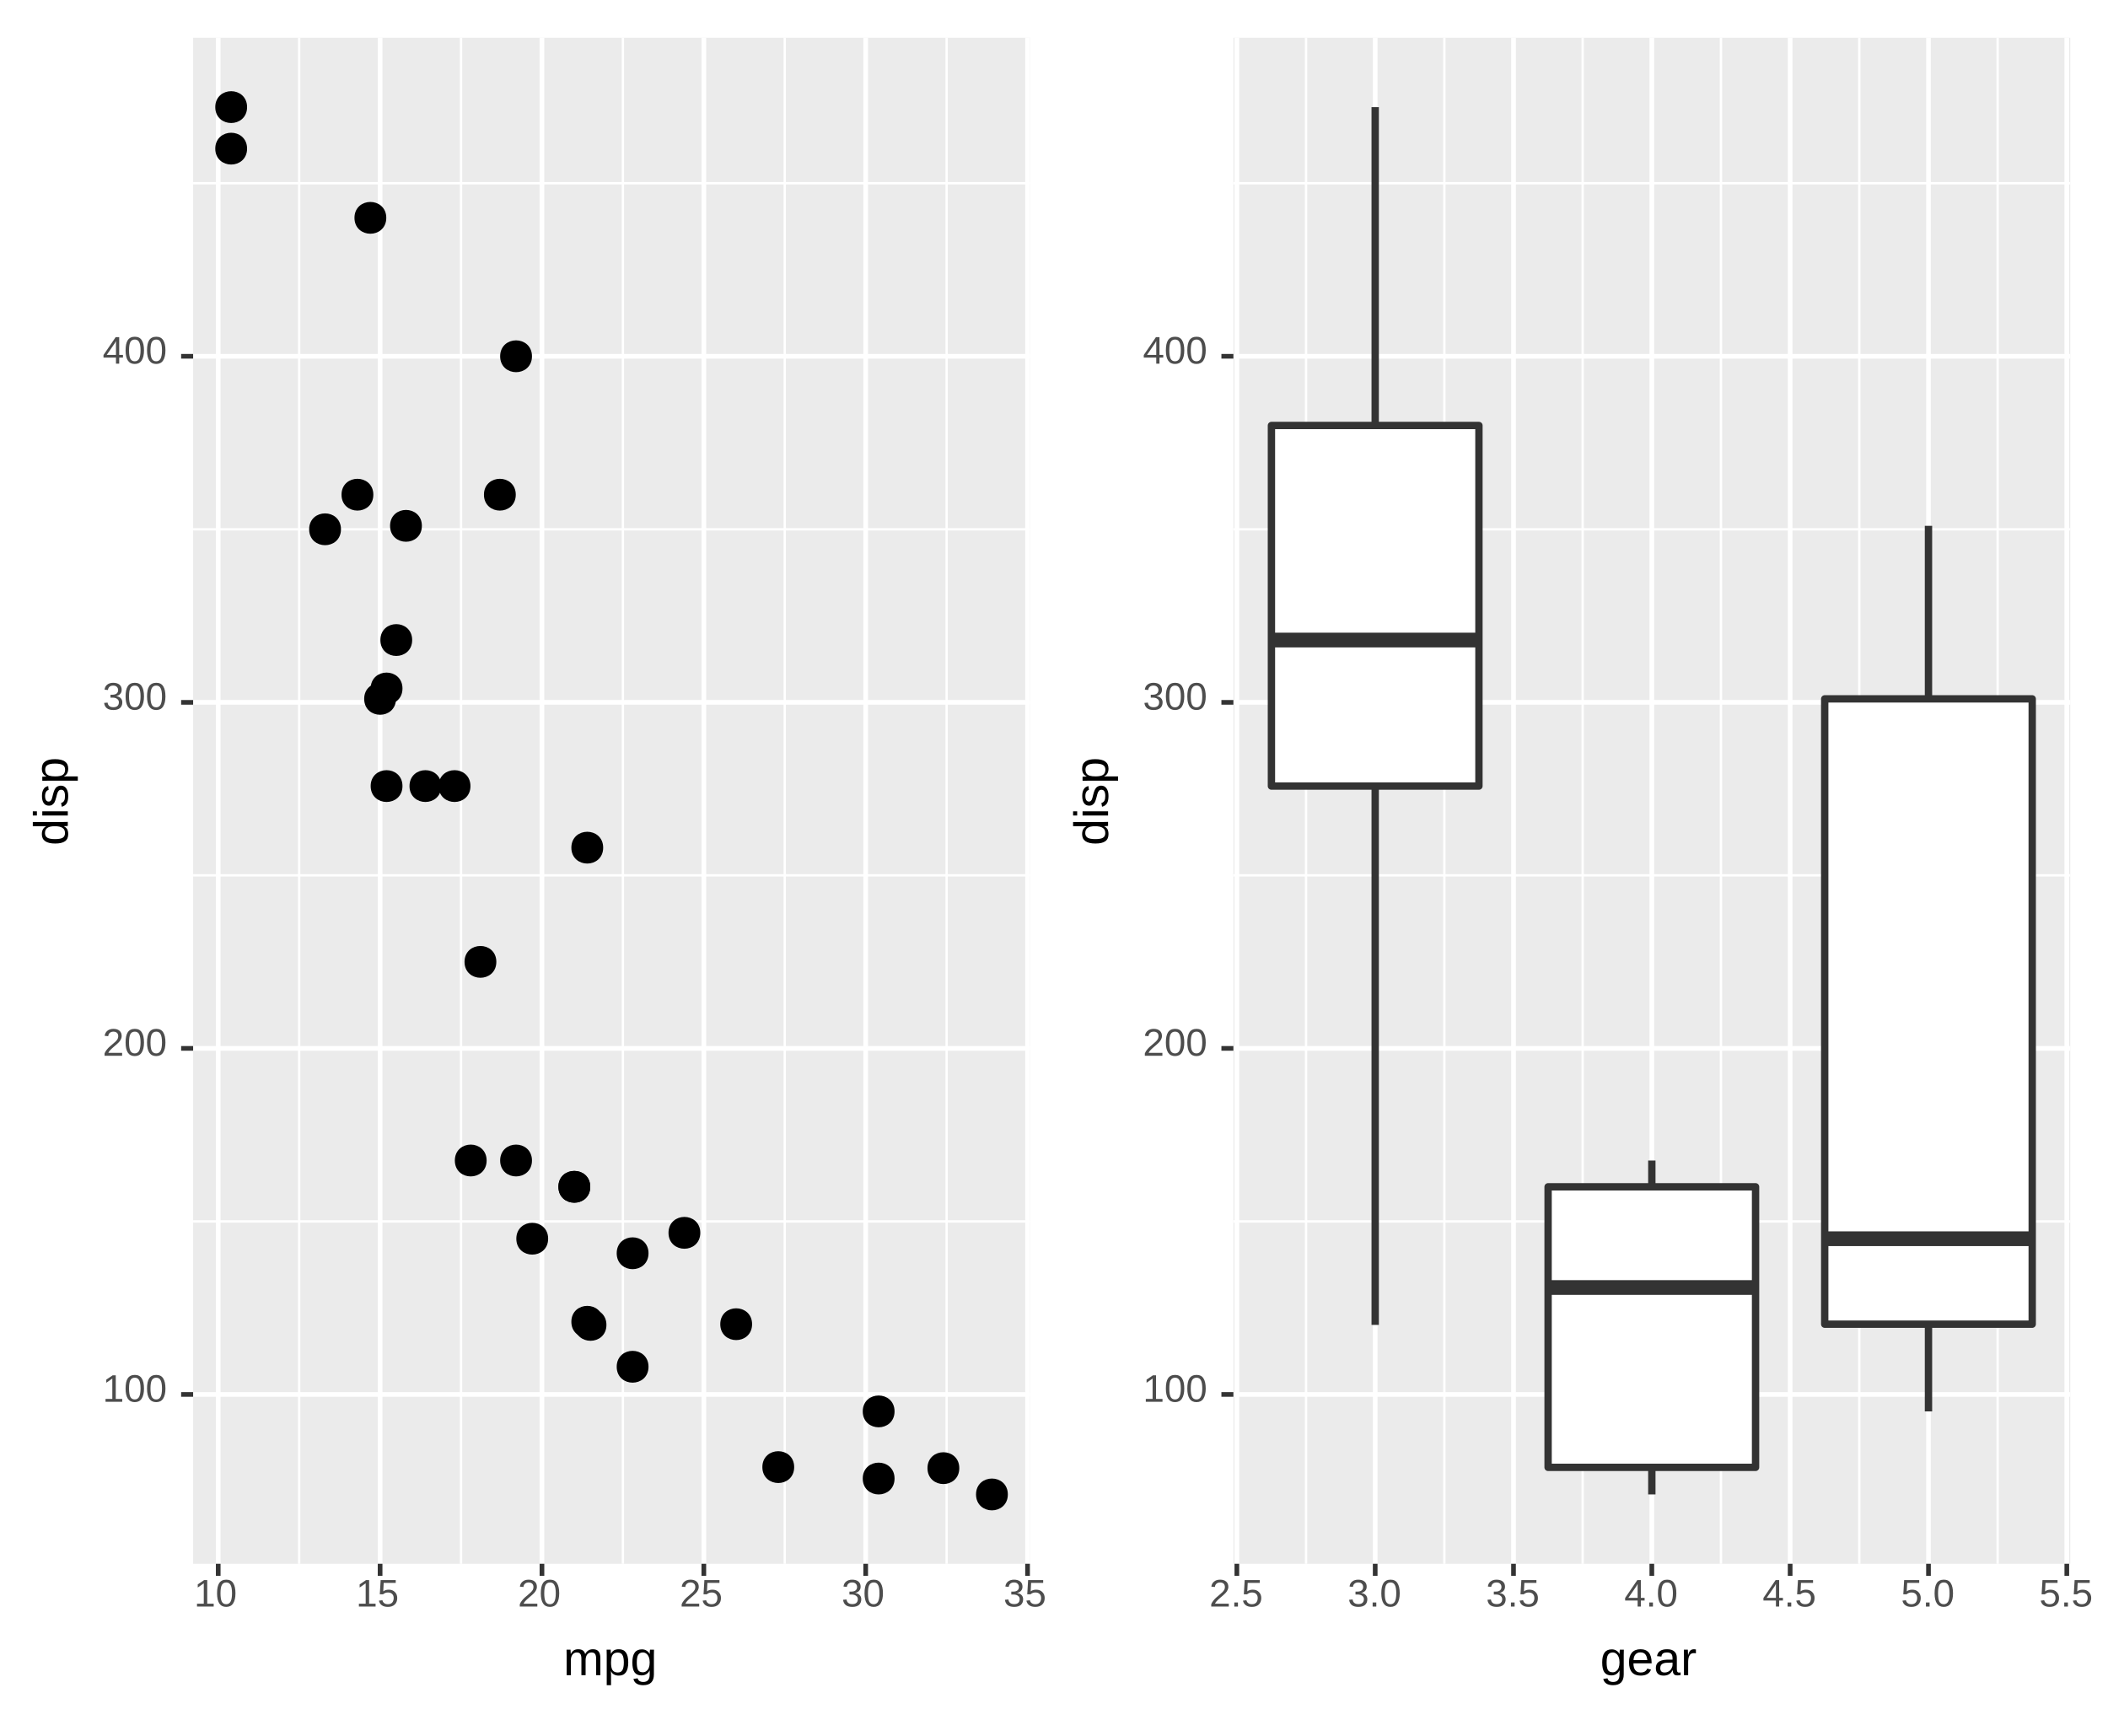 <?xml version="1.0" encoding="UTF-8"?>
<svg xmlns="http://www.w3.org/2000/svg" xmlns:xlink="http://www.w3.org/1999/xlink" width="306pt" height="252pt" viewBox="0 0 306 252" version="1.1">
<defs>
<g>
<symbol overflow="visible" id="glyph0-0">
<path style="stroke:none;" d="M 0.562 -3.844 L 3.625 -3.844 L 3.625 0 L 0.562 0 Z M 0.766 -3.641 L 0.766 -0.203 L 3.422 -0.203 L 3.422 -3.641 Z M 0.766 -3.641 "/>
</symbol>
<symbol overflow="visible" id="glyph0-1">
<path style="stroke:none;" d="M 0.422 0 L 0.422 -0.422 L 1.406 -0.422 L 1.406 -3.375 L 0.531 -2.766 L 0.531 -3.219 L 1.453 -3.844 L 1.906 -3.844 L 1.906 -0.422 L 2.844 -0.422 L 2.844 0 Z M 0.422 0 "/>
</symbol>
<symbol overflow="visible" id="glyph0-2">
<path style="stroke:none;" d="M 2.891 -1.922 C 2.891 -1.285 2.773 -0.797 2.547 -0.453 C 2.328 -0.117 1.992 0.047 1.547 0.047 C 1.109 0.047 0.773 -0.117 0.547 -0.453 C 0.328 -0.785 0.219 -1.273 0.219 -1.922 C 0.219 -2.586 0.32 -3.082 0.531 -3.406 C 0.75 -3.738 1.094 -3.906 1.562 -3.906 C 2.02 -3.906 2.352 -3.738 2.562 -3.406 C 2.781 -3.07 2.891 -2.578 2.891 -1.922 Z M 2.391 -1.922 C 2.391 -2.484 2.32 -2.883 2.188 -3.125 C 2.062 -3.375 1.852 -3.5 1.562 -3.5 C 1.258 -3.5 1.039 -3.375 0.906 -3.125 C 0.781 -2.883 0.719 -2.484 0.719 -1.922 C 0.719 -1.379 0.781 -0.977 0.906 -0.719 C 1.039 -0.469 1.254 -0.344 1.547 -0.344 C 1.836 -0.344 2.051 -0.473 2.188 -0.734 C 2.32 -0.992 2.391 -1.391 2.391 -1.922 Z M 2.391 -1.922 "/>
</symbol>
<symbol overflow="visible" id="glyph0-3">
<path style="stroke:none;" d="M 0.281 0 L 0.281 -0.344 C 0.375 -0.562 0.488 -0.75 0.625 -0.906 C 0.758 -1.07 0.898 -1.219 1.047 -1.344 C 1.191 -1.477 1.336 -1.602 1.484 -1.719 C 1.629 -1.832 1.758 -1.945 1.875 -2.062 C 1.988 -2.176 2.082 -2.289 2.156 -2.406 C 2.227 -2.531 2.266 -2.672 2.266 -2.828 C 2.266 -3.047 2.203 -3.211 2.078 -3.328 C 1.953 -3.441 1.781 -3.5 1.562 -3.5 C 1.352 -3.5 1.18 -3.441 1.047 -3.328 C 0.91 -3.211 0.832 -3.051 0.812 -2.844 L 0.297 -2.891 C 0.336 -3.203 0.469 -3.445 0.688 -3.625 C 0.914 -3.812 1.207 -3.906 1.562 -3.906 C 1.945 -3.906 2.242 -3.812 2.453 -3.625 C 2.66 -3.445 2.766 -3.188 2.766 -2.844 C 2.766 -2.695 2.727 -2.551 2.656 -2.406 C 2.594 -2.258 2.492 -2.113 2.359 -1.969 C 2.223 -1.82 1.969 -1.594 1.594 -1.281 C 1.383 -1.102 1.219 -0.945 1.094 -0.812 C 0.969 -0.676 0.879 -0.547 0.828 -0.422 L 2.828 -0.422 L 2.828 0 Z M 0.281 0 "/>
</symbol>
<symbol overflow="visible" id="glyph0-4">
<path style="stroke:none;" d="M 2.859 -1.062 C 2.859 -0.707 2.742 -0.43 2.516 -0.234 C 2.297 -0.047 1.977 0.047 1.562 0.047 C 1.164 0.047 0.852 -0.035 0.625 -0.203 C 0.395 -0.379 0.258 -0.641 0.219 -0.984 L 0.719 -1.031 C 0.781 -0.582 1.062 -0.359 1.562 -0.359 C 1.812 -0.359 2.004 -0.414 2.141 -0.531 C 2.285 -0.656 2.359 -0.836 2.359 -1.078 C 2.359 -1.285 2.273 -1.445 2.109 -1.562 C 1.953 -1.688 1.723 -1.75 1.422 -1.75 L 1.141 -1.75 L 1.141 -2.172 L 1.406 -2.172 C 1.676 -2.172 1.883 -2.227 2.031 -2.344 C 2.176 -2.469 2.25 -2.629 2.25 -2.828 C 2.25 -3.035 2.188 -3.195 2.062 -3.312 C 1.945 -3.438 1.77 -3.5 1.531 -3.5 C 1.312 -3.5 1.133 -3.441 1 -3.328 C 0.875 -3.223 0.797 -3.066 0.766 -2.859 L 0.281 -2.906 C 0.312 -3.219 0.441 -3.461 0.672 -3.641 C 0.898 -3.816 1.188 -3.906 1.531 -3.906 C 1.914 -3.906 2.219 -3.816 2.438 -3.641 C 2.656 -3.461 2.766 -3.211 2.766 -2.891 C 2.766 -2.641 2.691 -2.438 2.547 -2.281 C 2.41 -2.133 2.211 -2.031 1.953 -1.969 C 2.242 -1.938 2.469 -1.836 2.625 -1.672 C 2.781 -1.516 2.859 -1.312 2.859 -1.062 Z M 2.859 -1.062 "/>
</symbol>
<symbol overflow="visible" id="glyph0-5">
<path style="stroke:none;" d="M 2.406 -0.875 L 2.406 0 L 1.938 0 L 1.938 -0.875 L 0.125 -0.875 L 0.125 -1.25 L 1.891 -3.844 L 2.406 -3.844 L 2.406 -1.266 L 2.953 -1.266 L 2.953 -0.875 Z M 1.938 -3.297 C 1.938 -3.285 1.91 -3.234 1.859 -3.141 C 1.816 -3.055 1.785 -3 1.766 -2.969 L 0.766 -1.516 L 0.625 -1.312 L 0.578 -1.266 L 1.938 -1.266 Z M 1.938 -3.297 "/>
</symbol>
<symbol overflow="visible" id="glyph0-6">
<path style="stroke:none;" d="M 2.875 -1.25 C 2.875 -0.844 2.754 -0.523 2.516 -0.297 C 2.273 -0.066 1.941 0.047 1.516 0.047 C 1.148 0.047 0.859 -0.031 0.641 -0.188 C 0.422 -0.344 0.281 -0.566 0.219 -0.859 L 0.719 -0.922 C 0.82 -0.535 1.086 -0.344 1.516 -0.344 C 1.785 -0.344 1.992 -0.422 2.141 -0.578 C 2.285 -0.742 2.359 -0.969 2.359 -1.25 C 2.359 -1.488 2.285 -1.68 2.141 -1.828 C 1.992 -1.973 1.789 -2.047 1.531 -2.047 C 1.395 -2.047 1.27 -2.023 1.156 -1.984 C 1.039 -1.941 0.926 -1.875 0.812 -1.781 L 0.344 -1.781 L 0.469 -3.844 L 2.656 -3.844 L 2.656 -3.438 L 0.906 -3.438 L 0.844 -2.203 C 1.051 -2.367 1.316 -2.453 1.641 -2.453 C 2.016 -2.453 2.312 -2.336 2.531 -2.109 C 2.758 -1.891 2.875 -1.602 2.875 -1.25 Z M 2.875 -1.25 "/>
</symbol>
<symbol overflow="visible" id="glyph0-7">
<path style="stroke:none;" d="M 0.516 0 L 0.516 -0.594 L 1.047 -0.594 L 1.047 0 Z M 0.516 0 "/>
</symbol>
<symbol overflow="visible" id="glyph1-0">
<path style="stroke:none;" d="M 0.703 -4.812 L 4.547 -4.812 L 4.547 0 L 0.703 0 Z M 0.953 -4.562 L 0.953 -0.266 L 4.281 -0.266 L 4.281 -4.562 Z M 0.953 -4.562 "/>
</symbol>
<symbol overflow="visible" id="glyph1-1">
<path style="stroke:none;" d="M 2.625 0 L 2.625 -2.344 C 2.625 -2.695 2.57 -2.941 2.469 -3.078 C 2.375 -3.223 2.203 -3.297 1.953 -3.297 C 1.691 -3.297 1.484 -3.191 1.328 -2.984 C 1.172 -2.785 1.094 -2.504 1.094 -2.141 L 1.094 0 L 0.484 0 L 0.484 -2.906 C 0.484 -3.344 0.477 -3.609 0.469 -3.703 L 1.047 -3.703 C 1.047 -3.691 1.047 -3.66 1.047 -3.609 C 1.055 -3.555 1.062 -3.5 1.062 -3.438 C 1.062 -3.375 1.066 -3.25 1.078 -3.062 C 1.211 -3.32 1.363 -3.504 1.531 -3.609 C 1.707 -3.711 1.914 -3.766 2.156 -3.766 C 2.438 -3.766 2.66 -3.707 2.828 -3.594 C 2.992 -3.488 3.109 -3.312 3.172 -3.062 C 3.305 -3.312 3.461 -3.488 3.641 -3.594 C 3.816 -3.707 4.035 -3.766 4.297 -3.766 C 4.672 -3.766 4.941 -3.66 5.109 -3.453 C 5.285 -3.254 5.375 -2.926 5.375 -2.469 L 5.375 0 L 4.766 0 L 4.766 -2.344 C 4.766 -2.695 4.711 -2.941 4.609 -3.078 C 4.516 -3.223 4.336 -3.297 4.078 -3.297 C 3.816 -3.297 3.609 -3.191 3.453 -2.984 C 3.305 -2.785 3.234 -2.504 3.234 -2.141 L 3.234 0 Z M 2.625 0 "/>
</symbol>
<symbol overflow="visible" id="glyph1-2">
<path style="stroke:none;" d="M 3.594 -1.859 C 3.594 -0.578 3.141 0.062 2.234 0.062 C 1.672 0.062 1.289 -0.148 1.094 -0.578 L 1.078 -0.578 C 1.086 -0.555 1.094 -0.363 1.094 0 L 1.094 1.453 L 0.469 1.453 L 0.469 -2.938 C 0.469 -3.32 0.461 -3.578 0.453 -3.703 L 1.047 -3.703 C 1.047 -3.691 1.047 -3.656 1.047 -3.594 C 1.055 -3.539 1.062 -3.457 1.062 -3.344 C 1.07 -3.227 1.078 -3.148 1.078 -3.109 L 1.094 -3.109 C 1.207 -3.336 1.352 -3.504 1.531 -3.609 C 1.707 -3.711 1.941 -3.766 2.234 -3.766 C 2.691 -3.766 3.031 -3.609 3.25 -3.297 C 3.477 -2.992 3.594 -2.516 3.594 -1.859 Z M 2.953 -1.859 C 2.953 -2.367 2.879 -2.734 2.734 -2.953 C 2.598 -3.172 2.379 -3.281 2.078 -3.281 C 1.836 -3.281 1.645 -3.227 1.5 -3.125 C 1.363 -3.031 1.258 -2.875 1.188 -2.656 C 1.125 -2.438 1.094 -2.156 1.094 -1.812 C 1.094 -1.32 1.164 -0.961 1.312 -0.734 C 1.469 -0.504 1.723 -0.391 2.078 -0.391 C 2.379 -0.391 2.598 -0.5 2.734 -0.719 C 2.879 -0.945 2.953 -1.328 2.953 -1.859 Z M 2.953 -1.859 "/>
</symbol>
<symbol overflow="visible" id="glyph1-3">
<path style="stroke:none;" d="M 1.875 1.453 C 1.469 1.453 1.145 1.375 0.906 1.219 C 0.664 1.062 0.516 0.836 0.453 0.547 L 1.062 0.453 C 1.102 0.617 1.191 0.75 1.328 0.844 C 1.473 0.938 1.66 0.984 1.891 0.984 C 2.504 0.984 2.812 0.625 2.812 -0.094 L 2.812 -0.688 L 2.797 -0.688 C 2.68 -0.445 2.52 -0.266 2.312 -0.141 C 2.113 -0.023 1.879 0.031 1.609 0.031 C 1.16 0.031 0.828 -0.117 0.609 -0.422 C 0.398 -0.723 0.297 -1.195 0.297 -1.844 C 0.297 -2.5 0.41 -2.977 0.641 -3.281 C 0.867 -3.594 1.219 -3.75 1.688 -3.75 C 1.945 -3.75 2.172 -3.688 2.359 -3.562 C 2.555 -3.445 2.707 -3.281 2.812 -3.062 C 2.812 -3.133 2.816 -3.254 2.828 -3.422 C 2.836 -3.586 2.848 -3.68 2.859 -3.703 L 3.438 -3.703 C 3.426 -3.578 3.422 -3.32 3.422 -2.938 L 3.422 -0.109 C 3.422 0.93 2.906 1.453 1.875 1.453 Z M 2.812 -1.844 C 2.812 -2.145 2.77 -2.406 2.688 -2.625 C 2.602 -2.844 2.484 -3.008 2.328 -3.125 C 2.18 -3.238 2.016 -3.297 1.828 -3.297 C 1.516 -3.297 1.285 -3.18 1.141 -2.953 C 1.004 -2.723 0.938 -2.352 0.938 -1.844 C 0.938 -1.344 1 -0.977 1.125 -0.75 C 1.258 -0.531 1.492 -0.422 1.828 -0.422 C 2.016 -0.422 2.18 -0.477 2.328 -0.594 C 2.484 -0.707 2.602 -0.867 2.688 -1.078 C 2.77 -1.297 2.812 -1.551 2.812 -1.844 Z M 2.812 -1.844 "/>
</symbol>
<symbol overflow="visible" id="glyph1-4">
<path style="stroke:none;" d="M 0.938 -1.719 C 0.938 -1.289 1.023 -0.961 1.203 -0.734 C 1.379 -0.504 1.633 -0.391 1.969 -0.391 C 2.238 -0.391 2.453 -0.441 2.609 -0.547 C 2.773 -0.66 2.883 -0.797 2.938 -0.953 L 3.484 -0.812 C 3.266 -0.227 2.758 0.062 1.969 0.062 C 1.426 0.062 1.008 -0.098 0.719 -0.422 C 0.438 -0.742 0.297 -1.227 0.297 -1.875 C 0.297 -2.488 0.438 -2.957 0.719 -3.281 C 1.008 -3.602 1.422 -3.766 1.953 -3.766 C 3.035 -3.766 3.578 -3.109 3.578 -1.797 L 3.578 -1.719 Z M 2.953 -2.188 C 2.91 -2.582 2.805 -2.867 2.641 -3.047 C 2.484 -3.223 2.25 -3.312 1.938 -3.312 C 1.645 -3.312 1.41 -3.211 1.234 -3.016 C 1.055 -2.816 0.961 -2.539 0.953 -2.188 Z M 2.953 -2.188 "/>
</symbol>
<symbol overflow="visible" id="glyph1-5">
<path style="stroke:none;" d="M 1.422 0.062 C 1.047 0.062 0.766 -0.031 0.578 -0.219 C 0.391 -0.414 0.297 -0.688 0.297 -1.031 C 0.297 -1.414 0.422 -1.707 0.672 -1.906 C 0.922 -2.113 1.328 -2.227 1.891 -2.25 L 2.719 -2.25 L 2.719 -2.453 C 2.719 -2.754 2.656 -2.969 2.531 -3.094 C 2.406 -3.227 2.207 -3.297 1.938 -3.297 C 1.656 -3.297 1.453 -3.25 1.328 -3.156 C 1.203 -3.062 1.129 -2.91 1.109 -2.703 L 0.469 -2.766 C 0.57 -3.43 1.062 -3.766 1.938 -3.766 C 2.406 -3.766 2.754 -3.656 2.984 -3.438 C 3.223 -3.227 3.344 -2.922 3.344 -2.516 L 3.344 -0.938 C 3.344 -0.75 3.363 -0.609 3.406 -0.516 C 3.457 -0.422 3.551 -0.375 3.688 -0.375 C 3.75 -0.375 3.816 -0.383 3.891 -0.406 L 3.891 -0.016 C 3.734 0.016 3.578 0.031 3.422 0.031 C 3.191 0.031 3.023 -0.023 2.922 -0.141 C 2.816 -0.266 2.758 -0.453 2.75 -0.703 L 2.719 -0.703 C 2.562 -0.422 2.379 -0.223 2.172 -0.109 C 1.961 0.004 1.711 0.062 1.422 0.062 Z M 1.562 -0.391 C 1.781 -0.391 1.977 -0.441 2.156 -0.547 C 2.332 -0.648 2.469 -0.789 2.562 -0.969 C 2.664 -1.145 2.719 -1.328 2.719 -1.516 L 2.719 -1.828 L 2.047 -1.812 C 1.754 -1.812 1.535 -1.781 1.391 -1.719 C 1.242 -1.664 1.129 -1.582 1.047 -1.469 C 0.973 -1.352 0.938 -1.203 0.938 -1.016 C 0.938 -0.816 0.988 -0.66 1.094 -0.547 C 1.195 -0.441 1.352 -0.391 1.562 -0.391 Z M 1.562 -0.391 "/>
</symbol>
<symbol overflow="visible" id="glyph1-6">
<path style="stroke:none;" d="M 0.484 0 L 0.484 -2.844 C 0.484 -3.102 0.477 -3.391 0.469 -3.703 L 1.047 -3.703 C 1.066 -3.273 1.078 -3.02 1.078 -2.938 L 1.094 -2.938 C 1.188 -3.258 1.297 -3.477 1.422 -3.594 C 1.547 -3.707 1.727 -3.766 1.969 -3.766 C 2.051 -3.766 2.133 -3.754 2.219 -3.734 L 2.219 -3.172 C 2.133 -3.191 2.023 -3.203 1.891 -3.203 C 1.629 -3.203 1.43 -3.094 1.297 -2.875 C 1.16 -2.656 1.094 -2.336 1.094 -1.922 L 1.094 0 Z M 0.484 0 "/>
</symbol>
<symbol overflow="visible" id="glyph2-0">
<path style="stroke:none;" d="M -4.812 -0.703 L -4.812 -4.547 L 0 -4.547 L 0 -0.703 Z M -4.562 -0.953 L -0.266 -0.953 L -0.266 -4.281 L -4.562 -4.281 Z M -4.562 -0.953 "/>
</symbol>
<symbol overflow="visible" id="glyph2-1">
<path style="stroke:none;" d="M -0.594 -2.812 C -0.352 -2.695 -0.18 -2.547 -0.078 -2.359 C 0.016 -2.172 0.062 -1.938 0.062 -1.656 C 0.062 -1.188 -0.094 -0.844 -0.406 -0.625 C -0.719 -0.406 -1.191 -0.297 -1.828 -0.297 C -3.117 -0.297 -3.766 -0.75 -3.766 -1.656 C -3.766 -1.938 -3.711 -2.172 -3.609 -2.359 C -3.504 -2.547 -3.344 -2.695 -3.125 -2.812 L -5.078 -2.812 L -5.078 -3.422 L -0.766 -3.422 C -0.379 -3.422 -0.125 -3.426 0 -3.438 L 0 -2.859 C -0.039 -2.848 -0.125 -2.836 -0.25 -2.828 C -0.383 -2.816 -0.5 -2.812 -0.594 -2.812 Z M -1.859 -0.938 C -1.336 -0.938 -0.961 -1.004 -0.734 -1.141 C -0.516 -1.273 -0.406 -1.5 -0.406 -1.812 C -0.406 -2.156 -0.523 -2.406 -0.766 -2.562 C -1.004 -2.727 -1.379 -2.812 -1.891 -2.812 C -2.379 -2.812 -2.738 -2.727 -2.969 -2.562 C -3.195 -2.406 -3.312 -2.156 -3.312 -1.812 C -3.312 -1.508 -3.195 -1.285 -2.969 -1.141 C -2.738 -1.004 -2.367 -0.938 -1.859 -0.938 Z M -1.859 -0.938 "/>
</symbol>
<symbol overflow="visible" id="glyph2-2">
<path style="stroke:none;" d="M -4.484 -0.469 L -5.078 -0.469 L -5.078 -1.078 L -4.484 -1.078 Z M 0 -0.469 L -3.703 -0.469 L -3.703 -1.078 L 0 -1.078 Z M 0 -0.469 "/>
</symbol>
<symbol overflow="visible" id="glyph2-3">
<path style="stroke:none;" d="M -1.016 -3.25 C -0.672 -3.25 -0.406 -3.113 -0.219 -2.844 C -0.031 -2.582 0.062 -2.219 0.062 -1.75 C 0.062 -1.289 -0.008 -0.938 -0.156 -0.688 C -0.312 -0.438 -0.551 -0.27 -0.875 -0.188 L -0.969 -0.734 C -0.77 -0.785 -0.625 -0.895 -0.531 -1.062 C -0.445 -1.227 -0.406 -1.457 -0.406 -1.75 C -0.406 -2.062 -0.453 -2.289 -0.547 -2.438 C -0.641 -2.582 -0.781 -2.656 -0.969 -2.656 C -1.113 -2.656 -1.234 -2.602 -1.328 -2.5 C -1.422 -2.395 -1.5 -2.234 -1.562 -2.016 L -1.672 -1.578 C -1.766 -1.223 -1.852 -0.969 -1.938 -0.812 C -2.031 -0.664 -2.141 -0.551 -2.266 -0.469 C -2.391 -0.383 -2.539 -0.344 -2.719 -0.344 C -3.062 -0.344 -3.316 -0.461 -3.484 -0.703 C -3.66 -0.941 -3.75 -1.289 -3.75 -1.75 C -3.75 -2.156 -3.676 -2.477 -3.531 -2.719 C -3.395 -2.969 -3.164 -3.125 -2.844 -3.188 L -2.781 -2.625 C -2.945 -2.594 -3.07 -2.5 -3.156 -2.344 C -3.25 -2.195 -3.297 -2 -3.297 -1.75 C -3.297 -1.477 -3.25 -1.273 -3.156 -1.141 C -3.07 -1.004 -2.945 -0.938 -2.781 -0.938 C -2.676 -0.938 -2.586 -0.961 -2.516 -1.016 C -2.453 -1.078 -2.395 -1.16 -2.344 -1.266 C -2.301 -1.367 -2.238 -1.594 -2.156 -1.938 C -2.07 -2.27 -1.992 -2.504 -1.922 -2.641 C -1.848 -2.785 -1.77 -2.898 -1.688 -2.984 C -1.602 -3.066 -1.504 -3.129 -1.391 -3.172 C -1.285 -3.223 -1.16 -3.25 -1.016 -3.25 Z M -1.016 -3.25 "/>
</symbol>
<symbol overflow="visible" id="glyph2-4">
<path style="stroke:none;" d="M -1.859 -3.594 C -0.578 -3.594 0.062 -3.141 0.062 -2.234 C 0.062 -1.672 -0.148 -1.289 -0.578 -1.094 L -0.578 -1.078 C -0.555 -1.086 -0.363 -1.094 0 -1.094 L 1.453 -1.094 L 1.453 -0.469 L -2.938 -0.469 C -3.32 -0.469 -3.578 -0.461 -3.703 -0.453 L -3.703 -1.047 C -3.691 -1.047 -3.656 -1.047 -3.594 -1.047 C -3.539 -1.055 -3.457 -1.062 -3.344 -1.062 C -3.227 -1.07 -3.148 -1.078 -3.109 -1.078 L -3.109 -1.094 C -3.336 -1.207 -3.504 -1.352 -3.609 -1.531 C -3.711 -1.707 -3.766 -1.941 -3.766 -2.234 C -3.766 -2.691 -3.609 -3.031 -3.297 -3.25 C -2.992 -3.477 -2.516 -3.594 -1.859 -3.594 Z M -1.859 -2.953 C -2.367 -2.953 -2.734 -2.879 -2.953 -2.734 C -3.172 -2.598 -3.281 -2.379 -3.281 -2.078 C -3.281 -1.836 -3.227 -1.645 -3.125 -1.5 C -3.031 -1.363 -2.875 -1.258 -2.656 -1.188 C -2.438 -1.125 -2.156 -1.094 -1.812 -1.094 C -1.32 -1.094 -0.961 -1.164 -0.734 -1.312 C -0.504 -1.469 -0.391 -1.723 -0.391 -2.078 C -0.391 -2.379 -0.5 -2.598 -0.719 -2.734 C -0.945 -2.879 -1.328 -2.953 -1.859 -2.953 Z M -1.859 -2.953 "/>
</symbol>
</g>
<clipPath id="clip1">
  <path d="M 28.035 5.48 L 150 5.48 L 150 228 L 28.035 228 Z M 28.035 5.48 "/>
</clipPath>
<clipPath id="clip2">
  <path d="M 28.035 177 L 150 177 L 150 178 L 28.035 178 Z M 28.035 177 "/>
</clipPath>
<clipPath id="clip3">
  <path d="M 28.035 126 L 150 126 L 150 128 L 28.035 128 Z M 28.035 126 "/>
</clipPath>
<clipPath id="clip4">
  <path d="M 28.035 76 L 150 76 L 150 78 L 28.035 78 Z M 28.035 76 "/>
</clipPath>
<clipPath id="clip5">
  <path d="M 28.035 26 L 150 26 L 150 27 L 28.035 27 Z M 28.035 26 "/>
</clipPath>
<clipPath id="clip6">
  <path d="M 43 5.48 L 44 5.48 L 44 228 L 43 228 Z M 43 5.48 "/>
</clipPath>
<clipPath id="clip7">
  <path d="M 66 5.48 L 68 5.48 L 68 228 L 66 228 Z M 66 5.48 "/>
</clipPath>
<clipPath id="clip8">
  <path d="M 90 5.48 L 91 5.48 L 91 228 L 90 228 Z M 90 5.48 "/>
</clipPath>
<clipPath id="clip9">
  <path d="M 113 5.48 L 115 5.48 L 115 228 L 113 228 Z M 113 5.48 "/>
</clipPath>
<clipPath id="clip10">
  <path d="M 137 5.48 L 138 5.48 L 138 228 L 137 228 Z M 137 5.48 "/>
</clipPath>
<clipPath id="clip11">
  <path d="M 28.035 202 L 150 202 L 150 203 L 28.035 203 Z M 28.035 202 "/>
</clipPath>
<clipPath id="clip12">
  <path d="M 28.035 151 L 150 151 L 150 153 L 28.035 153 Z M 28.035 151 "/>
</clipPath>
<clipPath id="clip13">
  <path d="M 28.035 101 L 150 101 L 150 103 L 28.035 103 Z M 28.035 101 "/>
</clipPath>
<clipPath id="clip14">
  <path d="M 28.035 51 L 150 51 L 150 53 L 28.035 53 Z M 28.035 51 "/>
</clipPath>
<clipPath id="clip15">
  <path d="M 31 5.48 L 33 5.48 L 33 228 L 31 228 Z M 31 5.48 "/>
</clipPath>
<clipPath id="clip16">
  <path d="M 54 5.48 L 56 5.48 L 56 228 L 54 228 Z M 54 5.48 "/>
</clipPath>
<clipPath id="clip17">
  <path d="M 78 5.48 L 80 5.48 L 80 228 L 78 228 Z M 78 5.48 "/>
</clipPath>
<clipPath id="clip18">
  <path d="M 101 5.48 L 103 5.48 L 103 228 L 101 228 Z M 101 5.48 "/>
</clipPath>
<clipPath id="clip19">
  <path d="M 125 5.48 L 127 5.48 L 127 228 L 125 228 Z M 125 5.48 "/>
</clipPath>
<clipPath id="clip20">
  <path d="M 148 5.48 L 150 5.48 L 150 228 L 148 228 Z M 148 5.48 "/>
</clipPath>
<clipPath id="clip21">
  <path d="M 179.043 5.48 L 301 5.48 L 301 228 L 179.043 228 Z M 179.043 5.48 "/>
</clipPath>
<clipPath id="clip22">
  <path d="M 179.043 177 L 301 177 L 301 178 L 179.043 178 Z M 179.043 177 "/>
</clipPath>
<clipPath id="clip23">
  <path d="M 179.043 126 L 301 126 L 301 128 L 179.043 128 Z M 179.043 126 "/>
</clipPath>
<clipPath id="clip24">
  <path d="M 179.043 76 L 301 76 L 301 78 L 179.043 78 Z M 179.043 76 "/>
</clipPath>
<clipPath id="clip25">
  <path d="M 179.043 26 L 301 26 L 301 27 L 179.043 27 Z M 179.043 26 "/>
</clipPath>
<clipPath id="clip26">
  <path d="M 189 5.48 L 190 5.48 L 190 228 L 189 228 Z M 189 5.48 "/>
</clipPath>
<clipPath id="clip27">
  <path d="M 209 5.48 L 210 5.48 L 210 228 L 209 228 Z M 209 5.48 "/>
</clipPath>
<clipPath id="clip28">
  <path d="M 229 5.48 L 230 5.48 L 230 228 L 229 228 Z M 229 5.48 "/>
</clipPath>
<clipPath id="clip29">
  <path d="M 249 5.48 L 250 5.48 L 250 228 L 249 228 Z M 249 5.48 "/>
</clipPath>
<clipPath id="clip30">
  <path d="M 269 5.48 L 271 5.48 L 271 228 L 269 228 Z M 269 5.48 "/>
</clipPath>
<clipPath id="clip31">
  <path d="M 289 5.48 L 291 5.48 L 291 228 L 289 228 Z M 289 5.48 "/>
</clipPath>
<clipPath id="clip32">
  <path d="M 179.043 202 L 301 202 L 301 203 L 179.043 203 Z M 179.043 202 "/>
</clipPath>
<clipPath id="clip33">
  <path d="M 179.043 151 L 301 151 L 301 153 L 179.043 153 Z M 179.043 151 "/>
</clipPath>
<clipPath id="clip34">
  <path d="M 179.043 101 L 301 101 L 301 103 L 179.043 103 Z M 179.043 101 "/>
</clipPath>
<clipPath id="clip35">
  <path d="M 179.043 51 L 301 51 L 301 53 L 179.043 53 Z M 179.043 51 "/>
</clipPath>
<clipPath id="clip36">
  <path d="M 179.043 5.48 L 180 5.48 L 180 228 L 179.043 228 Z M 179.043 5.48 "/>
</clipPath>
<clipPath id="clip37">
  <path d="M 199 5.48 L 200 5.48 L 200 228 L 199 228 Z M 199 5.48 "/>
</clipPath>
<clipPath id="clip38">
  <path d="M 219 5.48 L 221 5.48 L 221 228 L 219 228 Z M 219 5.48 "/>
</clipPath>
<clipPath id="clip39">
  <path d="M 239 5.48 L 241 5.48 L 241 228 L 239 228 Z M 239 5.48 "/>
</clipPath>
<clipPath id="clip40">
  <path d="M 259 5.48 L 261 5.48 L 261 228 L 259 228 Z M 259 5.48 "/>
</clipPath>
<clipPath id="clip41">
  <path d="M 279 5.48 L 281 5.48 L 281 228 L 279 228 Z M 279 5.48 "/>
</clipPath>
<clipPath id="clip42">
  <path d="M 299 5.48 L 301 5.48 L 301 228 L 299 228 Z M 299 5.48 "/>
</clipPath>
</defs>
<g id="surface3">
<rect x="0" y="0" width="306" height="252" style="fill:rgb(100%,100%,100%);fill-opacity:1;stroke:none;"/>
<rect x="0" y="0" width="306" height="252" style="fill:rgb(100%,100%,100%);fill-opacity:1;stroke:none;"/>
<path style="fill:none;stroke-width:1.067;stroke-linecap:round;stroke-linejoin:round;stroke:rgb(100%,100%,100%);stroke-opacity:1;stroke-miterlimit:10;" d="M 0 252 L 306 252 L 306 0 L 0 0 Z M 0 252 "/>
<g clip-path="url(#clip1)" clip-rule="nonzero">
<path style=" stroke:none;fill-rule:nonzero;fill:rgb(92.157%,92.157%,92.157%);fill-opacity:1;" d="M 28.035 227.023 L 149.512 227.023 L 149.512 5.477 L 28.035 5.477 Z M 28.035 227.023 "/>
</g>
<g clip-path="url(#clip2)" clip-rule="nonzero">
<path style="fill:none;stroke-width:0.339;stroke-linecap:butt;stroke-linejoin:round;stroke:rgb(100%,100%,100%);stroke-opacity:1;stroke-miterlimit:10;" d="M 28.035 177.316 L 149.512 177.316 "/>
</g>
<g clip-path="url(#clip3)" clip-rule="nonzero">
<path style="fill:none;stroke-width:0.339;stroke-linecap:butt;stroke-linejoin:round;stroke:rgb(100%,100%,100%);stroke-opacity:1;stroke-miterlimit:10;" d="M 28.035 127.078 L 149.512 127.078 "/>
</g>
<g clip-path="url(#clip4)" clip-rule="nonzero">
<path style="fill:none;stroke-width:0.339;stroke-linecap:butt;stroke-linejoin:round;stroke:rgb(100%,100%,100%);stroke-opacity:1;stroke-miterlimit:10;" d="M 28.035 76.84 L 149.512 76.84 "/>
</g>
<g clip-path="url(#clip5)" clip-rule="nonzero">
<path style="fill:none;stroke-width:0.339;stroke-linecap:butt;stroke-linejoin:round;stroke:rgb(100%,100%,100%);stroke-opacity:1;stroke-miterlimit:10;" d="M 28.035 26.602 L 149.512 26.602 "/>
</g>
<g clip-path="url(#clip6)" clip-rule="nonzero">
<path style="fill:none;stroke-width:0.339;stroke-linecap:butt;stroke-linejoin:round;stroke:rgb(100%,100%,100%);stroke-opacity:1;stroke-miterlimit:10;" d="M 43.426 227.023 L 43.426 5.48 "/>
</g>
<g clip-path="url(#clip7)" clip-rule="nonzero">
<path style="fill:none;stroke-width:0.339;stroke-linecap:butt;stroke-linejoin:round;stroke:rgb(100%,100%,100%);stroke-opacity:1;stroke-miterlimit:10;" d="M 66.922 227.023 L 66.922 5.48 "/>
</g>
<g clip-path="url(#clip8)" clip-rule="nonzero">
<path style="fill:none;stroke-width:0.339;stroke-linecap:butt;stroke-linejoin:round;stroke:rgb(100%,100%,100%);stroke-opacity:1;stroke-miterlimit:10;" d="M 90.418 227.023 L 90.418 5.48 "/>
</g>
<g clip-path="url(#clip9)" clip-rule="nonzero">
<path style="fill:none;stroke-width:0.339;stroke-linecap:butt;stroke-linejoin:round;stroke:rgb(100%,100%,100%);stroke-opacity:1;stroke-miterlimit:10;" d="M 113.914 227.023 L 113.914 5.48 "/>
</g>
<g clip-path="url(#clip10)" clip-rule="nonzero">
<path style="fill:none;stroke-width:0.339;stroke-linecap:butt;stroke-linejoin:round;stroke:rgb(100%,100%,100%);stroke-opacity:1;stroke-miterlimit:10;" d="M 137.414 227.023 L 137.414 5.48 "/>
</g>
<g clip-path="url(#clip11)" clip-rule="nonzero">
<path style="fill:none;stroke-width:0.679;stroke-linecap:butt;stroke-linejoin:round;stroke:rgb(100%,100%,100%);stroke-opacity:1;stroke-miterlimit:10;" d="M 28.035 202.438 L 149.512 202.438 "/>
</g>
<g clip-path="url(#clip12)" clip-rule="nonzero">
<path style="fill:none;stroke-width:0.679;stroke-linecap:butt;stroke-linejoin:round;stroke:rgb(100%,100%,100%);stroke-opacity:1;stroke-miterlimit:10;" d="M 28.035 152.199 L 149.512 152.199 "/>
</g>
<g clip-path="url(#clip13)" clip-rule="nonzero">
<path style="fill:none;stroke-width:0.679;stroke-linecap:butt;stroke-linejoin:round;stroke:rgb(100%,100%,100%);stroke-opacity:1;stroke-miterlimit:10;" d="M 28.035 101.961 L 149.512 101.961 "/>
</g>
<g clip-path="url(#clip14)" clip-rule="nonzero">
<path style="fill:none;stroke-width:0.679;stroke-linecap:butt;stroke-linejoin:round;stroke:rgb(100%,100%,100%);stroke-opacity:1;stroke-miterlimit:10;" d="M 28.035 51.723 L 149.512 51.723 "/>
</g>
<g clip-path="url(#clip15)" clip-rule="nonzero">
<path style="fill:none;stroke-width:0.679;stroke-linecap:butt;stroke-linejoin:round;stroke:rgb(100%,100%,100%);stroke-opacity:1;stroke-miterlimit:10;" d="M 31.676 227.023 L 31.676 5.48 "/>
</g>
<g clip-path="url(#clip16)" clip-rule="nonzero">
<path style="fill:none;stroke-width:0.679;stroke-linecap:butt;stroke-linejoin:round;stroke:rgb(100%,100%,100%);stroke-opacity:1;stroke-miterlimit:10;" d="M 55.176 227.023 L 55.176 5.48 "/>
</g>
<g clip-path="url(#clip17)" clip-rule="nonzero">
<path style="fill:none;stroke-width:0.679;stroke-linecap:butt;stroke-linejoin:round;stroke:rgb(100%,100%,100%);stroke-opacity:1;stroke-miterlimit:10;" d="M 78.672 227.023 L 78.672 5.48 "/>
</g>
<g clip-path="url(#clip18)" clip-rule="nonzero">
<path style="fill:none;stroke-width:0.679;stroke-linecap:butt;stroke-linejoin:round;stroke:rgb(100%,100%,100%);stroke-opacity:1;stroke-miterlimit:10;" d="M 102.168 227.023 L 102.168 5.48 "/>
</g>
<g clip-path="url(#clip19)" clip-rule="nonzero">
<path style="fill:none;stroke-width:0.679;stroke-linecap:butt;stroke-linejoin:round;stroke:rgb(100%,100%,100%);stroke-opacity:1;stroke-miterlimit:10;" d="M 125.664 227.023 L 125.664 5.48 "/>
</g>
<g clip-path="url(#clip20)" clip-rule="nonzero">
<path style="fill:none;stroke-width:0.679;stroke-linecap:butt;stroke-linejoin:round;stroke:rgb(100%,100%,100%);stroke-opacity:1;stroke-miterlimit:10;" d="M 149.16 227.023 L 149.16 5.48 "/>
</g>
<path style="fill-rule:nonzero;fill:rgb(0%,0%,0%);fill-opacity:1;stroke-width:0.709;stroke-linecap:round;stroke-linejoin:round;stroke:rgb(0%,0%,0%);stroke-opacity:1;stroke-miterlimit:10;" d="M 85.324 172.293 C 85.324 174.898 81.414 174.898 81.414 172.293 C 81.414 169.688 85.324 169.688 85.324 172.293 "/>
<path style="fill-rule:nonzero;fill:rgb(0%,0%,0%);fill-opacity:1;stroke-width:0.709;stroke-linecap:round;stroke-linejoin:round;stroke:rgb(0%,0%,0%);stroke-opacity:1;stroke-miterlimit:10;" d="M 85.324 172.293 C 85.324 174.898 81.414 174.898 81.414 172.293 C 81.414 169.688 85.324 169.688 85.324 172.293 "/>
<path style="fill-rule:nonzero;fill:rgb(0%,0%,0%);fill-opacity:1;stroke-width:0.709;stroke-linecap:round;stroke-linejoin:round;stroke:rgb(0%,0%,0%);stroke-opacity:1;stroke-miterlimit:10;" d="M 93.785 198.418 C 93.785 201.023 89.875 201.023 89.875 198.418 C 89.875 195.809 93.785 195.809 93.785 198.418 "/>
<path style="fill-rule:nonzero;fill:rgb(0%,0%,0%);fill-opacity:1;stroke-width:0.709;stroke-linecap:round;stroke-linejoin:round;stroke:rgb(0%,0%,0%);stroke-opacity:1;stroke-miterlimit:10;" d="M 87.203 123.059 C 87.203 125.664 83.293 125.664 83.293 123.059 C 83.293 120.453 87.203 120.453 87.203 123.059 "/>
<path style="fill-rule:nonzero;fill:rgb(0%,0%,0%);fill-opacity:1;stroke-width:0.709;stroke-linecap:round;stroke-linejoin:round;stroke:rgb(0%,0%,0%);stroke-opacity:1;stroke-miterlimit:10;" d="M 74.516 71.816 C 74.516 74.422 70.605 74.422 70.605 71.816 C 70.605 69.211 74.516 69.211 74.516 71.816 "/>
<path style="fill-rule:nonzero;fill:rgb(0%,0%,0%);fill-opacity:1;stroke-width:0.709;stroke-linecap:round;stroke-linejoin:round;stroke:rgb(0%,0%,0%);stroke-opacity:1;stroke-miterlimit:10;" d="M 71.695 139.637 C 71.695 142.246 67.785 142.246 67.785 139.637 C 67.785 137.031 71.695 137.031 71.695 139.637 "/>
<path style="fill-rule:nonzero;fill:rgb(0%,0%,0%);fill-opacity:1;stroke-width:0.709;stroke-linecap:round;stroke-linejoin:round;stroke:rgb(0%,0%,0%);stroke-opacity:1;stroke-miterlimit:10;" d="M 53.84 71.816 C 53.84 74.422 49.93 74.422 49.93 71.816 C 49.93 69.211 53.84 69.211 53.84 71.816 "/>
<path style="fill-rule:nonzero;fill:rgb(0%,0%,0%);fill-opacity:1;stroke-width:0.709;stroke-linecap:round;stroke-linejoin:round;stroke:rgb(0%,0%,0%);stroke-opacity:1;stroke-miterlimit:10;" d="M 101.301 178.973 C 101.301 181.582 97.395 181.582 97.395 178.973 C 97.395 176.367 101.301 176.367 101.301 178.973 "/>
<path style="fill-rule:nonzero;fill:rgb(0%,0%,0%);fill-opacity:1;stroke-width:0.709;stroke-linecap:round;stroke-linejoin:round;stroke:rgb(0%,0%,0%);stroke-opacity:1;stroke-miterlimit:10;" d="M 93.785 181.938 C 93.785 184.547 89.875 184.547 89.875 181.938 C 89.875 179.332 93.785 179.332 93.785 181.938 "/>
<path style="fill-rule:nonzero;fill:rgb(0%,0%,0%);fill-opacity:1;stroke-width:0.709;stroke-linecap:round;stroke-linejoin:round;stroke:rgb(0%,0%,0%);stroke-opacity:1;stroke-miterlimit:10;" d="M 76.867 168.477 C 76.867 171.082 72.957 171.082 72.957 168.477 C 72.957 165.867 76.867 165.867 76.867 168.477 "/>
<path style="fill-rule:nonzero;fill:rgb(0%,0%,0%);fill-opacity:1;stroke-width:0.709;stroke-linecap:round;stroke-linejoin:round;stroke:rgb(0%,0%,0%);stroke-opacity:1;stroke-miterlimit:10;" d="M 70.285 168.477 C 70.285 171.082 66.379 171.082 66.379 168.477 C 66.379 165.867 70.285 165.867 70.285 168.477 "/>
<path style="fill-rule:nonzero;fill:rgb(0%,0%,0%);fill-opacity:1;stroke-width:0.709;stroke-linecap:round;stroke-linejoin:round;stroke:rgb(0%,0%,0%);stroke-opacity:1;stroke-miterlimit:10;" d="M 63.707 114.117 C 63.707 116.723 59.797 116.723 59.797 114.117 C 59.797 111.512 63.707 111.512 63.707 114.117 "/>
<path style="fill-rule:nonzero;fill:rgb(0%,0%,0%);fill-opacity:1;stroke-width:0.709;stroke-linecap:round;stroke-linejoin:round;stroke:rgb(0%,0%,0%);stroke-opacity:1;stroke-miterlimit:10;" d="M 67.938 114.117 C 67.938 116.723 64.027 116.723 64.027 114.117 C 64.027 111.512 67.938 111.512 67.938 114.117 "/>
<path style="fill-rule:nonzero;fill:rgb(0%,0%,0%);fill-opacity:1;stroke-width:0.709;stroke-linecap:round;stroke-linejoin:round;stroke:rgb(0%,0%,0%);stroke-opacity:1;stroke-miterlimit:10;" d="M 58.07 114.117 C 58.07 116.723 54.16 116.723 54.16 114.117 C 54.16 111.512 58.07 111.512 58.07 114.117 "/>
<path style="fill-rule:nonzero;fill:rgb(0%,0%,0%);fill-opacity:1;stroke-width:0.709;stroke-linecap:round;stroke-linejoin:round;stroke:rgb(0%,0%,0%);stroke-opacity:1;stroke-miterlimit:10;" d="M 35.512 15.551 C 35.512 18.156 31.602 18.156 31.602 15.551 C 31.602 12.941 35.512 12.941 35.512 15.551 "/>
<path style="fill-rule:nonzero;fill:rgb(0%,0%,0%);fill-opacity:1;stroke-width:0.709;stroke-linecap:round;stroke-linejoin:round;stroke:rgb(0%,0%,0%);stroke-opacity:1;stroke-miterlimit:10;" d="M 35.512 21.578 C 35.512 24.184 31.602 24.184 31.602 21.578 C 31.602 18.973 35.512 18.973 35.512 21.578 "/>
<path style="fill-rule:nonzero;fill:rgb(0%,0%,0%);fill-opacity:1;stroke-width:0.709;stroke-linecap:round;stroke-linejoin:round;stroke:rgb(0%,0%,0%);stroke-opacity:1;stroke-miterlimit:10;" d="M 55.719 31.625 C 55.719 34.23 51.809 34.23 51.809 31.625 C 51.809 29.02 55.719 29.02 55.719 31.625 "/>
<path style="fill-rule:nonzero;fill:rgb(0%,0%,0%);fill-opacity:1;stroke-width:0.709;stroke-linecap:round;stroke-linejoin:round;stroke:rgb(0%,0%,0%);stroke-opacity:1;stroke-miterlimit:10;" d="M 138.898 213.137 C 138.898 215.742 134.988 215.742 134.988 213.137 C 134.988 210.531 138.898 210.531 138.898 213.137 "/>
<path style="fill-rule:nonzero;fill:rgb(0%,0%,0%);fill-opacity:1;stroke-width:0.709;stroke-linecap:round;stroke-linejoin:round;stroke:rgb(0%,0%,0%);stroke-opacity:1;stroke-miterlimit:10;" d="M 129.5 214.645 C 129.5 217.25 125.59 217.25 125.59 214.645 C 125.59 212.039 129.5 212.039 129.5 214.645 "/>
<path style="fill-rule:nonzero;fill:rgb(0%,0%,0%);fill-opacity:1;stroke-width:0.709;stroke-linecap:round;stroke-linejoin:round;stroke:rgb(0%,0%,0%);stroke-opacity:1;stroke-miterlimit:10;" d="M 145.945 216.953 C 145.945 219.562 142.035 219.562 142.035 216.953 C 142.035 214.348 145.945 214.348 145.945 216.953 "/>
<path style="fill-rule:nonzero;fill:rgb(0%,0%,0%);fill-opacity:1;stroke-width:0.709;stroke-linecap:round;stroke-linejoin:round;stroke:rgb(0%,0%,0%);stroke-opacity:1;stroke-miterlimit:10;" d="M 87.676 192.34 C 87.676 194.945 83.766 194.945 83.766 192.34 C 83.766 189.73 87.676 189.73 87.676 192.34 "/>
<path style="fill-rule:nonzero;fill:rgb(0%,0%,0%);fill-opacity:1;stroke-width:0.709;stroke-linecap:round;stroke-linejoin:round;stroke:rgb(0%,0%,0%);stroke-opacity:1;stroke-miterlimit:10;" d="M 59.477 92.918 C 59.477 95.523 55.57 95.523 55.57 92.918 C 55.57 90.309 59.477 90.309 59.477 92.918 "/>
<path style="fill-rule:nonzero;fill:rgb(0%,0%,0%);fill-opacity:1;stroke-width:0.709;stroke-linecap:round;stroke-linejoin:round;stroke:rgb(0%,0%,0%);stroke-opacity:1;stroke-miterlimit:10;" d="M 58.07 99.949 C 58.07 102.555 54.16 102.555 54.16 99.949 C 54.16 97.344 58.07 97.344 58.07 99.949 "/>
<path style="fill-rule:nonzero;fill:rgb(0%,0%,0%);fill-opacity:1;stroke-width:0.709;stroke-linecap:round;stroke-linejoin:round;stroke:rgb(0%,0%,0%);stroke-opacity:1;stroke-miterlimit:10;" d="M 49.141 76.84 C 49.141 79.445 45.23 79.445 45.23 76.84 C 45.23 74.234 49.141 74.234 49.141 76.84 "/>
<path style="fill-rule:nonzero;fill:rgb(0%,0%,0%);fill-opacity:1;stroke-width:0.709;stroke-linecap:round;stroke-linejoin:round;stroke:rgb(0%,0%,0%);stroke-opacity:1;stroke-miterlimit:10;" d="M 76.867 51.723 C 76.867 54.328 72.957 54.328 72.957 51.723 C 72.957 49.113 76.867 49.113 76.867 51.723 "/>
<path style="fill-rule:nonzero;fill:rgb(0%,0%,0%);fill-opacity:1;stroke-width:0.709;stroke-linecap:round;stroke-linejoin:round;stroke:rgb(0%,0%,0%);stroke-opacity:1;stroke-miterlimit:10;" d="M 114.93 212.984 C 114.93 215.594 111.02 215.594 111.02 212.984 C 111.02 210.379 114.93 210.379 114.93 212.984 "/>
<path style="fill-rule:nonzero;fill:rgb(0%,0%,0%);fill-opacity:1;stroke-width:0.709;stroke-linecap:round;stroke-linejoin:round;stroke:rgb(0%,0%,0%);stroke-opacity:1;stroke-miterlimit:10;" d="M 108.82 192.238 C 108.82 194.844 104.91 194.844 104.91 192.238 C 104.91 189.633 108.82 189.633 108.82 192.238 "/>
<path style="fill-rule:nonzero;fill:rgb(0%,0%,0%);fill-opacity:1;stroke-width:0.709;stroke-linecap:round;stroke-linejoin:round;stroke:rgb(0%,0%,0%);stroke-opacity:1;stroke-miterlimit:10;" d="M 129.5 204.898 C 129.5 207.504 125.59 207.504 125.59 204.898 C 125.59 202.293 129.5 202.293 129.5 204.898 "/>
<path style="fill-rule:nonzero;fill:rgb(0%,0%,0%);fill-opacity:1;stroke-width:0.709;stroke-linecap:round;stroke-linejoin:round;stroke:rgb(0%,0%,0%);stroke-opacity:1;stroke-miterlimit:10;" d="M 60.887 76.34 C 60.887 78.945 56.977 78.945 56.977 76.34 C 56.977 73.73 60.887 73.73 60.887 76.34 "/>
<path style="fill-rule:nonzero;fill:rgb(0%,0%,0%);fill-opacity:1;stroke-width:0.709;stroke-linecap:round;stroke-linejoin:round;stroke:rgb(0%,0%,0%);stroke-opacity:1;stroke-miterlimit:10;" d="M 79.215 179.828 C 79.215 182.434 75.305 182.434 75.305 179.828 C 75.305 177.223 79.215 177.223 79.215 179.828 "/>
<path style="fill-rule:nonzero;fill:rgb(0%,0%,0%);fill-opacity:1;stroke-width:0.709;stroke-linecap:round;stroke-linejoin:round;stroke:rgb(0%,0%,0%);stroke-opacity:1;stroke-miterlimit:10;" d="M 57.129 101.457 C 57.129 104.062 53.219 104.062 53.219 101.457 C 53.219 98.852 57.129 98.852 57.129 101.457 "/>
<path style="fill-rule:nonzero;fill:rgb(0%,0%,0%);fill-opacity:1;stroke-width:0.709;stroke-linecap:round;stroke-linejoin:round;stroke:rgb(0%,0%,0%);stroke-opacity:1;stroke-miterlimit:10;" d="M 87.203 191.887 C 87.203 194.492 83.293 194.492 83.293 191.887 C 83.293 189.281 87.203 189.281 87.203 191.887 "/>
<g clip-path="url(#clip21)" clip-rule="nonzero">
<path style=" stroke:none;fill-rule:nonzero;fill:rgb(92.157%,92.157%,92.157%);fill-opacity:1;" d="M 179.043 227.023 L 300.52 227.023 L 300.52 5.477 L 179.043 5.477 Z M 179.043 227.023 "/>
</g>
<g clip-path="url(#clip22)" clip-rule="nonzero">
<path style="fill:none;stroke-width:0.339;stroke-linecap:butt;stroke-linejoin:round;stroke:rgb(100%,100%,100%);stroke-opacity:1;stroke-miterlimit:10;" d="M 179.043 177.316 L 300.52 177.316 "/>
</g>
<g clip-path="url(#clip23)" clip-rule="nonzero">
<path style="fill:none;stroke-width:0.339;stroke-linecap:butt;stroke-linejoin:round;stroke:rgb(100%,100%,100%);stroke-opacity:1;stroke-miterlimit:10;" d="M 179.043 127.078 L 300.52 127.078 "/>
</g>
<g clip-path="url(#clip24)" clip-rule="nonzero">
<path style="fill:none;stroke-width:0.339;stroke-linecap:butt;stroke-linejoin:round;stroke:rgb(100%,100%,100%);stroke-opacity:1;stroke-miterlimit:10;" d="M 179.043 76.84 L 300.52 76.84 "/>
</g>
<g clip-path="url(#clip25)" clip-rule="nonzero">
<path style="fill:none;stroke-width:0.339;stroke-linecap:butt;stroke-linejoin:round;stroke:rgb(100%,100%,100%);stroke-opacity:1;stroke-miterlimit:10;" d="M 179.043 26.602 L 300.52 26.602 "/>
</g>
<g clip-path="url(#clip26)" clip-rule="nonzero">
<path style="fill:none;stroke-width:0.339;stroke-linecap:butt;stroke-linejoin:round;stroke:rgb(100%,100%,100%);stroke-opacity:1;stroke-miterlimit:10;" d="M 189.586 227.023 L 189.586 5.48 "/>
</g>
<g clip-path="url(#clip27)" clip-rule="nonzero">
<path style="fill:none;stroke-width:0.339;stroke-linecap:butt;stroke-linejoin:round;stroke:rgb(100%,100%,100%);stroke-opacity:1;stroke-miterlimit:10;" d="M 209.664 227.023 L 209.664 5.48 "/>
</g>
<g clip-path="url(#clip28)" clip-rule="nonzero">
<path style="fill:none;stroke-width:0.339;stroke-linecap:butt;stroke-linejoin:round;stroke:rgb(100%,100%,100%);stroke-opacity:1;stroke-miterlimit:10;" d="M 229.742 227.023 L 229.742 5.48 "/>
</g>
<g clip-path="url(#clip29)" clip-rule="nonzero">
<path style="fill:none;stroke-width:0.339;stroke-linecap:butt;stroke-linejoin:round;stroke:rgb(100%,100%,100%);stroke-opacity:1;stroke-miterlimit:10;" d="M 249.82 227.023 L 249.82 5.48 "/>
</g>
<g clip-path="url(#clip30)" clip-rule="nonzero">
<path style="fill:none;stroke-width:0.339;stroke-linecap:butt;stroke-linejoin:round;stroke:rgb(100%,100%,100%);stroke-opacity:1;stroke-miterlimit:10;" d="M 269.898 227.023 L 269.898 5.48 "/>
</g>
<g clip-path="url(#clip31)" clip-rule="nonzero">
<path style="fill:none;stroke-width:0.339;stroke-linecap:butt;stroke-linejoin:round;stroke:rgb(100%,100%,100%);stroke-opacity:1;stroke-miterlimit:10;" d="M 289.98 227.023 L 289.98 5.48 "/>
</g>
<g clip-path="url(#clip32)" clip-rule="nonzero">
<path style="fill:none;stroke-width:0.679;stroke-linecap:butt;stroke-linejoin:round;stroke:rgb(100%,100%,100%);stroke-opacity:1;stroke-miterlimit:10;" d="M 179.043 202.438 L 300.52 202.438 "/>
</g>
<g clip-path="url(#clip33)" clip-rule="nonzero">
<path style="fill:none;stroke-width:0.679;stroke-linecap:butt;stroke-linejoin:round;stroke:rgb(100%,100%,100%);stroke-opacity:1;stroke-miterlimit:10;" d="M 179.043 152.199 L 300.52 152.199 "/>
</g>
<g clip-path="url(#clip34)" clip-rule="nonzero">
<path style="fill:none;stroke-width:0.679;stroke-linecap:butt;stroke-linejoin:round;stroke:rgb(100%,100%,100%);stroke-opacity:1;stroke-miterlimit:10;" d="M 179.043 101.961 L 300.52 101.961 "/>
</g>
<g clip-path="url(#clip35)" clip-rule="nonzero">
<path style="fill:none;stroke-width:0.679;stroke-linecap:butt;stroke-linejoin:round;stroke:rgb(100%,100%,100%);stroke-opacity:1;stroke-miterlimit:10;" d="M 179.043 51.723 L 300.52 51.723 "/>
</g>
<g clip-path="url(#clip36)" clip-rule="nonzero">
<path style="fill:none;stroke-width:0.679;stroke-linecap:butt;stroke-linejoin:round;stroke:rgb(100%,100%,100%);stroke-opacity:1;stroke-miterlimit:10;" d="M 179.543 227.023 L 179.543 5.48 "/>
</g>
<g clip-path="url(#clip37)" clip-rule="nonzero">
<path style="fill:none;stroke-width:0.679;stroke-linecap:butt;stroke-linejoin:round;stroke:rgb(100%,100%,100%);stroke-opacity:1;stroke-miterlimit:10;" d="M 199.625 227.023 L 199.625 5.48 "/>
</g>
<g clip-path="url(#clip38)" clip-rule="nonzero">
<path style="fill:none;stroke-width:0.679;stroke-linecap:butt;stroke-linejoin:round;stroke:rgb(100%,100%,100%);stroke-opacity:1;stroke-miterlimit:10;" d="M 219.703 227.023 L 219.703 5.48 "/>
</g>
<g clip-path="url(#clip39)" clip-rule="nonzero">
<path style="fill:none;stroke-width:0.679;stroke-linecap:butt;stroke-linejoin:round;stroke:rgb(100%,100%,100%);stroke-opacity:1;stroke-miterlimit:10;" d="M 239.781 227.023 L 239.781 5.48 "/>
</g>
<g clip-path="url(#clip40)" clip-rule="nonzero">
<path style="fill:none;stroke-width:0.679;stroke-linecap:butt;stroke-linejoin:round;stroke:rgb(100%,100%,100%);stroke-opacity:1;stroke-miterlimit:10;" d="M 259.859 227.023 L 259.859 5.48 "/>
</g>
<g clip-path="url(#clip41)" clip-rule="nonzero">
<path style="fill:none;stroke-width:0.679;stroke-linecap:butt;stroke-linejoin:round;stroke:rgb(100%,100%,100%);stroke-opacity:1;stroke-miterlimit:10;" d="M 279.941 227.023 L 279.941 5.48 "/>
</g>
<g clip-path="url(#clip42)" clip-rule="nonzero">
<path style="fill:none;stroke-width:0.679;stroke-linecap:butt;stroke-linejoin:round;stroke:rgb(100%,100%,100%);stroke-opacity:1;stroke-miterlimit:10;" d="M 300.02 227.023 L 300.02 5.48 "/>
</g>
<path style="fill:none;stroke-width:1.067;stroke-linecap:butt;stroke-linejoin:round;stroke:rgb(20%,20%,20%);stroke-opacity:1;stroke-miterlimit:10;" d="M 199.625 61.77 L 199.625 15.551 "/>
<path style="fill:none;stroke-width:1.067;stroke-linecap:butt;stroke-linejoin:round;stroke:rgb(20%,20%,20%);stroke-opacity:1;stroke-miterlimit:10;" d="M 199.625 114.117 L 199.625 192.34 "/>
<path style="fill-rule:nonzero;fill:rgb(100%,100%,100%);fill-opacity:1;stroke-width:1.067;stroke-linecap:round;stroke-linejoin:round;stroke:rgb(20%,20%,20%);stroke-opacity:1;stroke-miterlimit:10;" d="M 184.562 61.77 L 184.562 114.117 L 214.684 114.117 L 214.684 61.77 Z M 184.562 61.77 "/>
<path style="fill:none;stroke-width:2.134;stroke-linecap:butt;stroke-linejoin:round;stroke:rgb(20%,20%,20%);stroke-opacity:1;stroke-miterlimit:10;" d="M 184.562 92.918 L 214.684 92.918 "/>
<path style="fill:none;stroke-width:1.067;stroke-linecap:butt;stroke-linejoin:round;stroke:rgb(20%,20%,20%);stroke-opacity:1;stroke-miterlimit:10;" d="M 239.781 172.293 L 239.781 168.477 "/>
<path style="fill:none;stroke-width:1.067;stroke-linecap:butt;stroke-linejoin:round;stroke:rgb(20%,20%,20%);stroke-opacity:1;stroke-miterlimit:10;" d="M 239.781 213.023 L 239.781 216.953 "/>
<path style="fill-rule:nonzero;fill:rgb(100%,100%,100%);fill-opacity:1;stroke-width:1.067;stroke-linecap:round;stroke-linejoin:round;stroke:rgb(20%,20%,20%);stroke-opacity:1;stroke-miterlimit:10;" d="M 224.723 172.293 L 224.723 213.023 L 254.84 213.023 L 254.84 172.293 Z M 224.723 172.293 "/>
<path style="fill:none;stroke-width:2.134;stroke-linecap:butt;stroke-linejoin:round;stroke:rgb(20%,20%,20%);stroke-opacity:1;stroke-miterlimit:10;" d="M 224.723 186.914 L 254.84 186.914 "/>
<path style="fill:none;stroke-width:1.067;stroke-linecap:butt;stroke-linejoin:round;stroke:rgb(20%,20%,20%);stroke-opacity:1;stroke-miterlimit:10;" d="M 279.941 101.457 L 279.941 76.34 "/>
<path style="fill:none;stroke-width:1.067;stroke-linecap:butt;stroke-linejoin:round;stroke:rgb(20%,20%,20%);stroke-opacity:1;stroke-miterlimit:10;" d="M 279.941 192.238 L 279.941 204.898 "/>
<path style="fill-rule:nonzero;fill:rgb(100%,100%,100%);fill-opacity:1;stroke-width:1.067;stroke-linecap:round;stroke-linejoin:round;stroke:rgb(20%,20%,20%);stroke-opacity:1;stroke-miterlimit:10;" d="M 264.879 101.457 L 264.879 192.238 L 295 192.238 L 295 101.457 Z M 264.879 101.457 "/>
<path style="fill:none;stroke-width:2.134;stroke-linecap:butt;stroke-linejoin:round;stroke:rgb(20%,20%,20%);stroke-opacity:1;stroke-miterlimit:10;" d="M 264.879 179.828 L 295 179.828 "/>
<g style="fill:rgb(30.196%,30.196%,30.196%);fill-opacity:1;">
  <use xlink:href="#glyph0-1" x="14.898" y="203.506"/>
  <use xlink:href="#glyph0-2" x="18.012" y="203.506"/>
  <use xlink:href="#glyph0-2" x="21.125" y="203.506"/>
</g>
<g style="fill:rgb(30.196%,30.196%,30.196%);fill-opacity:1;">
  <use xlink:href="#glyph0-3" x="14.898" y="153.268"/>
  <use xlink:href="#glyph0-2" x="18.012" y="153.268"/>
  <use xlink:href="#glyph0-2" x="21.125" y="153.268"/>
</g>
<g style="fill:rgb(30.196%,30.196%,30.196%);fill-opacity:1;">
  <use xlink:href="#glyph0-4" x="14.898" y="103.029"/>
  <use xlink:href="#glyph0-2" x="18.012" y="103.029"/>
  <use xlink:href="#glyph0-2" x="21.125" y="103.029"/>
</g>
<g style="fill:rgb(30.196%,30.196%,30.196%);fill-opacity:1;">
  <use xlink:href="#glyph0-5" x="14.898" y="52.791"/>
  <use xlink:href="#glyph0-2" x="18.012" y="52.791"/>
  <use xlink:href="#glyph0-2" x="21.125" y="52.791"/>
</g>
<path style="fill:none;stroke-width:0.679;stroke-linecap:butt;stroke-linejoin:round;stroke:rgb(20%,20%,20%);stroke-opacity:1;stroke-miterlimit:10;" d="M 26.293 202.438 L 28.035 202.438 "/>
<path style="fill:none;stroke-width:0.679;stroke-linecap:butt;stroke-linejoin:round;stroke:rgb(20%,20%,20%);stroke-opacity:1;stroke-miterlimit:10;" d="M 26.293 152.199 L 28.035 152.199 "/>
<path style="fill:none;stroke-width:0.679;stroke-linecap:butt;stroke-linejoin:round;stroke:rgb(20%,20%,20%);stroke-opacity:1;stroke-miterlimit:10;" d="M 26.293 101.961 L 28.035 101.961 "/>
<path style="fill:none;stroke-width:0.679;stroke-linecap:butt;stroke-linejoin:round;stroke:rgb(20%,20%,20%);stroke-opacity:1;stroke-miterlimit:10;" d="M 26.293 51.723 L 28.035 51.723 "/>
<g style="fill:rgb(30.196%,30.196%,30.196%);fill-opacity:1;">
  <use xlink:href="#glyph0-1" x="165.906" y="203.506"/>
  <use xlink:href="#glyph0-2" x="169.02" y="203.506"/>
  <use xlink:href="#glyph0-2" x="172.133" y="203.506"/>
</g>
<g style="fill:rgb(30.196%,30.196%,30.196%);fill-opacity:1;">
  <use xlink:href="#glyph0-3" x="165.906" y="153.268"/>
  <use xlink:href="#glyph0-2" x="169.02" y="153.268"/>
  <use xlink:href="#glyph0-2" x="172.133" y="153.268"/>
</g>
<g style="fill:rgb(30.196%,30.196%,30.196%);fill-opacity:1;">
  <use xlink:href="#glyph0-4" x="165.906" y="103.029"/>
  <use xlink:href="#glyph0-2" x="169.02" y="103.029"/>
  <use xlink:href="#glyph0-2" x="172.133" y="103.029"/>
</g>
<g style="fill:rgb(30.196%,30.196%,30.196%);fill-opacity:1;">
  <use xlink:href="#glyph0-5" x="165.906" y="52.791"/>
  <use xlink:href="#glyph0-2" x="169.02" y="52.791"/>
  <use xlink:href="#glyph0-2" x="172.133" y="52.791"/>
</g>
<path style="fill:none;stroke-width:0.679;stroke-linecap:butt;stroke-linejoin:round;stroke:rgb(20%,20%,20%);stroke-opacity:1;stroke-miterlimit:10;" d="M 177.301 202.438 L 179.043 202.438 "/>
<path style="fill:none;stroke-width:0.679;stroke-linecap:butt;stroke-linejoin:round;stroke:rgb(20%,20%,20%);stroke-opacity:1;stroke-miterlimit:10;" d="M 177.301 152.199 L 179.043 152.199 "/>
<path style="fill:none;stroke-width:0.679;stroke-linecap:butt;stroke-linejoin:round;stroke:rgb(20%,20%,20%);stroke-opacity:1;stroke-miterlimit:10;" d="M 177.301 101.961 L 179.043 101.961 "/>
<path style="fill:none;stroke-width:0.679;stroke-linecap:butt;stroke-linejoin:round;stroke:rgb(20%,20%,20%);stroke-opacity:1;stroke-miterlimit:10;" d="M 177.301 51.723 L 179.043 51.723 "/>
<path style="fill:none;stroke-width:0.679;stroke-linecap:butt;stroke-linejoin:round;stroke:rgb(20%,20%,20%);stroke-opacity:1;stroke-miterlimit:10;" d="M 31.676 228.77 L 31.676 227.023 "/>
<path style="fill:none;stroke-width:0.679;stroke-linecap:butt;stroke-linejoin:round;stroke:rgb(20%,20%,20%);stroke-opacity:1;stroke-miterlimit:10;" d="M 55.176 228.77 L 55.176 227.023 "/>
<path style="fill:none;stroke-width:0.679;stroke-linecap:butt;stroke-linejoin:round;stroke:rgb(20%,20%,20%);stroke-opacity:1;stroke-miterlimit:10;" d="M 78.672 228.77 L 78.672 227.023 "/>
<path style="fill:none;stroke-width:0.679;stroke-linecap:butt;stroke-linejoin:round;stroke:rgb(20%,20%,20%);stroke-opacity:1;stroke-miterlimit:10;" d="M 102.168 228.77 L 102.168 227.023 "/>
<path style="fill:none;stroke-width:0.679;stroke-linecap:butt;stroke-linejoin:round;stroke:rgb(20%,20%,20%);stroke-opacity:1;stroke-miterlimit:10;" d="M 125.664 228.77 L 125.664 227.023 "/>
<path style="fill:none;stroke-width:0.679;stroke-linecap:butt;stroke-linejoin:round;stroke:rgb(20%,20%,20%);stroke-opacity:1;stroke-miterlimit:10;" d="M 149.16 228.77 L 149.16 227.023 "/>
<g style="fill:rgb(30.196%,30.196%,30.196%);fill-opacity:1;">
  <use xlink:href="#glyph0-1" x="28.176" y="233.232"/>
  <use xlink:href="#glyph0-2" x="31.289" y="233.232"/>
</g>
<g style="fill:rgb(30.196%,30.196%,30.196%);fill-opacity:1;">
  <use xlink:href="#glyph0-1" x="51.676" y="233.232"/>
  <use xlink:href="#glyph0-6" x="54.789" y="233.232"/>
</g>
<g style="fill:rgb(30.196%,30.196%,30.196%);fill-opacity:1;">
  <use xlink:href="#glyph0-3" x="75.172" y="233.232"/>
  <use xlink:href="#glyph0-2" x="78.285" y="233.232"/>
</g>
<g style="fill:rgb(30.196%,30.196%,30.196%);fill-opacity:1;">
  <use xlink:href="#glyph0-3" x="98.668" y="233.232"/>
  <use xlink:href="#glyph0-6" x="101.781" y="233.232"/>
</g>
<g style="fill:rgb(30.196%,30.196%,30.196%);fill-opacity:1;">
  <use xlink:href="#glyph0-4" x="122.164" y="233.232"/>
  <use xlink:href="#glyph0-2" x="125.277" y="233.232"/>
</g>
<g style="fill:rgb(30.196%,30.196%,30.196%);fill-opacity:1;">
  <use xlink:href="#glyph0-4" x="145.66" y="233.232"/>
  <use xlink:href="#glyph0-6" x="148.773" y="233.232"/>
</g>
<path style="fill:none;stroke-width:0.679;stroke-linecap:butt;stroke-linejoin:round;stroke:rgb(20%,20%,20%);stroke-opacity:1;stroke-miterlimit:10;" d="M 179.543 228.77 L 179.543 227.023 "/>
<path style="fill:none;stroke-width:0.679;stroke-linecap:butt;stroke-linejoin:round;stroke:rgb(20%,20%,20%);stroke-opacity:1;stroke-miterlimit:10;" d="M 199.625 228.77 L 199.625 227.023 "/>
<path style="fill:none;stroke-width:0.679;stroke-linecap:butt;stroke-linejoin:round;stroke:rgb(20%,20%,20%);stroke-opacity:1;stroke-miterlimit:10;" d="M 219.703 228.77 L 219.703 227.023 "/>
<path style="fill:none;stroke-width:0.679;stroke-linecap:butt;stroke-linejoin:round;stroke:rgb(20%,20%,20%);stroke-opacity:1;stroke-miterlimit:10;" d="M 239.781 228.77 L 239.781 227.023 "/>
<path style="fill:none;stroke-width:0.679;stroke-linecap:butt;stroke-linejoin:round;stroke:rgb(20%,20%,20%);stroke-opacity:1;stroke-miterlimit:10;" d="M 259.859 228.77 L 259.859 227.023 "/>
<path style="fill:none;stroke-width:0.679;stroke-linecap:butt;stroke-linejoin:round;stroke:rgb(20%,20%,20%);stroke-opacity:1;stroke-miterlimit:10;" d="M 279.941 228.77 L 279.941 227.023 "/>
<path style="fill:none;stroke-width:0.679;stroke-linecap:butt;stroke-linejoin:round;stroke:rgb(20%,20%,20%);stroke-opacity:1;stroke-miterlimit:10;" d="M 300.02 228.77 L 300.02 227.023 "/>
<g style="fill:rgb(30.196%,30.196%,30.196%);fill-opacity:1;">
  <use xlink:href="#glyph0-3" x="175.543" y="233.232"/>
  <use xlink:href="#glyph0-7" x="178.656" y="233.232"/>
  <use xlink:href="#glyph0-6" x="180.212" y="233.232"/>
</g>
<g style="fill:rgb(30.196%,30.196%,30.196%);fill-opacity:1;">
  <use xlink:href="#glyph0-4" x="195.625" y="233.232"/>
  <use xlink:href="#glyph0-7" x="198.738" y="233.232"/>
  <use xlink:href="#glyph0-2" x="200.294" y="233.232"/>
</g>
<g style="fill:rgb(30.196%,30.196%,30.196%);fill-opacity:1;">
  <use xlink:href="#glyph0-4" x="215.703" y="233.232"/>
  <use xlink:href="#glyph0-7" x="218.816" y="233.232"/>
  <use xlink:href="#glyph0-6" x="220.372" y="233.232"/>
</g>
<g style="fill:rgb(30.196%,30.196%,30.196%);fill-opacity:1;">
  <use xlink:href="#glyph0-5" x="235.781" y="233.232"/>
  <use xlink:href="#glyph0-7" x="238.895" y="233.232"/>
  <use xlink:href="#glyph0-2" x="240.45" y="233.232"/>
</g>
<g style="fill:rgb(30.196%,30.196%,30.196%);fill-opacity:1;">
  <use xlink:href="#glyph0-5" x="255.859" y="233.232"/>
  <use xlink:href="#glyph0-7" x="258.973" y="233.232"/>
  <use xlink:href="#glyph0-6" x="260.528" y="233.232"/>
</g>
<g style="fill:rgb(30.196%,30.196%,30.196%);fill-opacity:1;">
  <use xlink:href="#glyph0-6" x="275.941" y="233.232"/>
  <use xlink:href="#glyph0-7" x="279.055" y="233.232"/>
  <use xlink:href="#glyph0-2" x="280.61" y="233.232"/>
</g>
<g style="fill:rgb(30.196%,30.196%,30.196%);fill-opacity:1;">
  <use xlink:href="#glyph0-6" x="296.02" y="233.232"/>
  <use xlink:href="#glyph0-7" x="299.133" y="233.232"/>
  <use xlink:href="#glyph0-6" x="300.688" y="233.232"/>
</g>
<g style="fill:rgb(0%,0%,0%);fill-opacity:1;">
  <use xlink:href="#glyph1-1" x="81.773" y="243.192"/>
  <use xlink:href="#glyph1-2" x="87.604" y="243.192"/>
  <use xlink:href="#glyph1-3" x="91.498" y="243.192"/>
</g>
<g style="fill:rgb(0%,0%,0%);fill-opacity:1;">
  <use xlink:href="#glyph1-3" x="232.281" y="243.192"/>
  <use xlink:href="#glyph1-4" x="236.175" y="243.192"/>
  <use xlink:href="#glyph1-5" x="240.068" y="243.192"/>
  <use xlink:href="#glyph1-6" x="243.962" y="243.192"/>
</g>
<g style="fill:rgb(0%,0%,0%);fill-opacity:1;">
  <use xlink:href="#glyph2-1" x="9.841" y="122.754"/>
  <use xlink:href="#glyph2-2" x="9.841" y="118.86"/>
  <use xlink:href="#glyph2-3" x="9.841" y="117.305"/>
  <use xlink:href="#glyph2-4" x="9.841" y="113.805"/>
</g>
<g style="fill:rgb(0%,0%,0%);fill-opacity:1;">
  <use xlink:href="#glyph2-1" x="160.849" y="122.754"/>
  <use xlink:href="#glyph2-2" x="160.849" y="118.86"/>
  <use xlink:href="#glyph2-3" x="160.849" y="117.305"/>
  <use xlink:href="#glyph2-4" x="160.849" y="113.805"/>
</g>
</g>
</svg>
